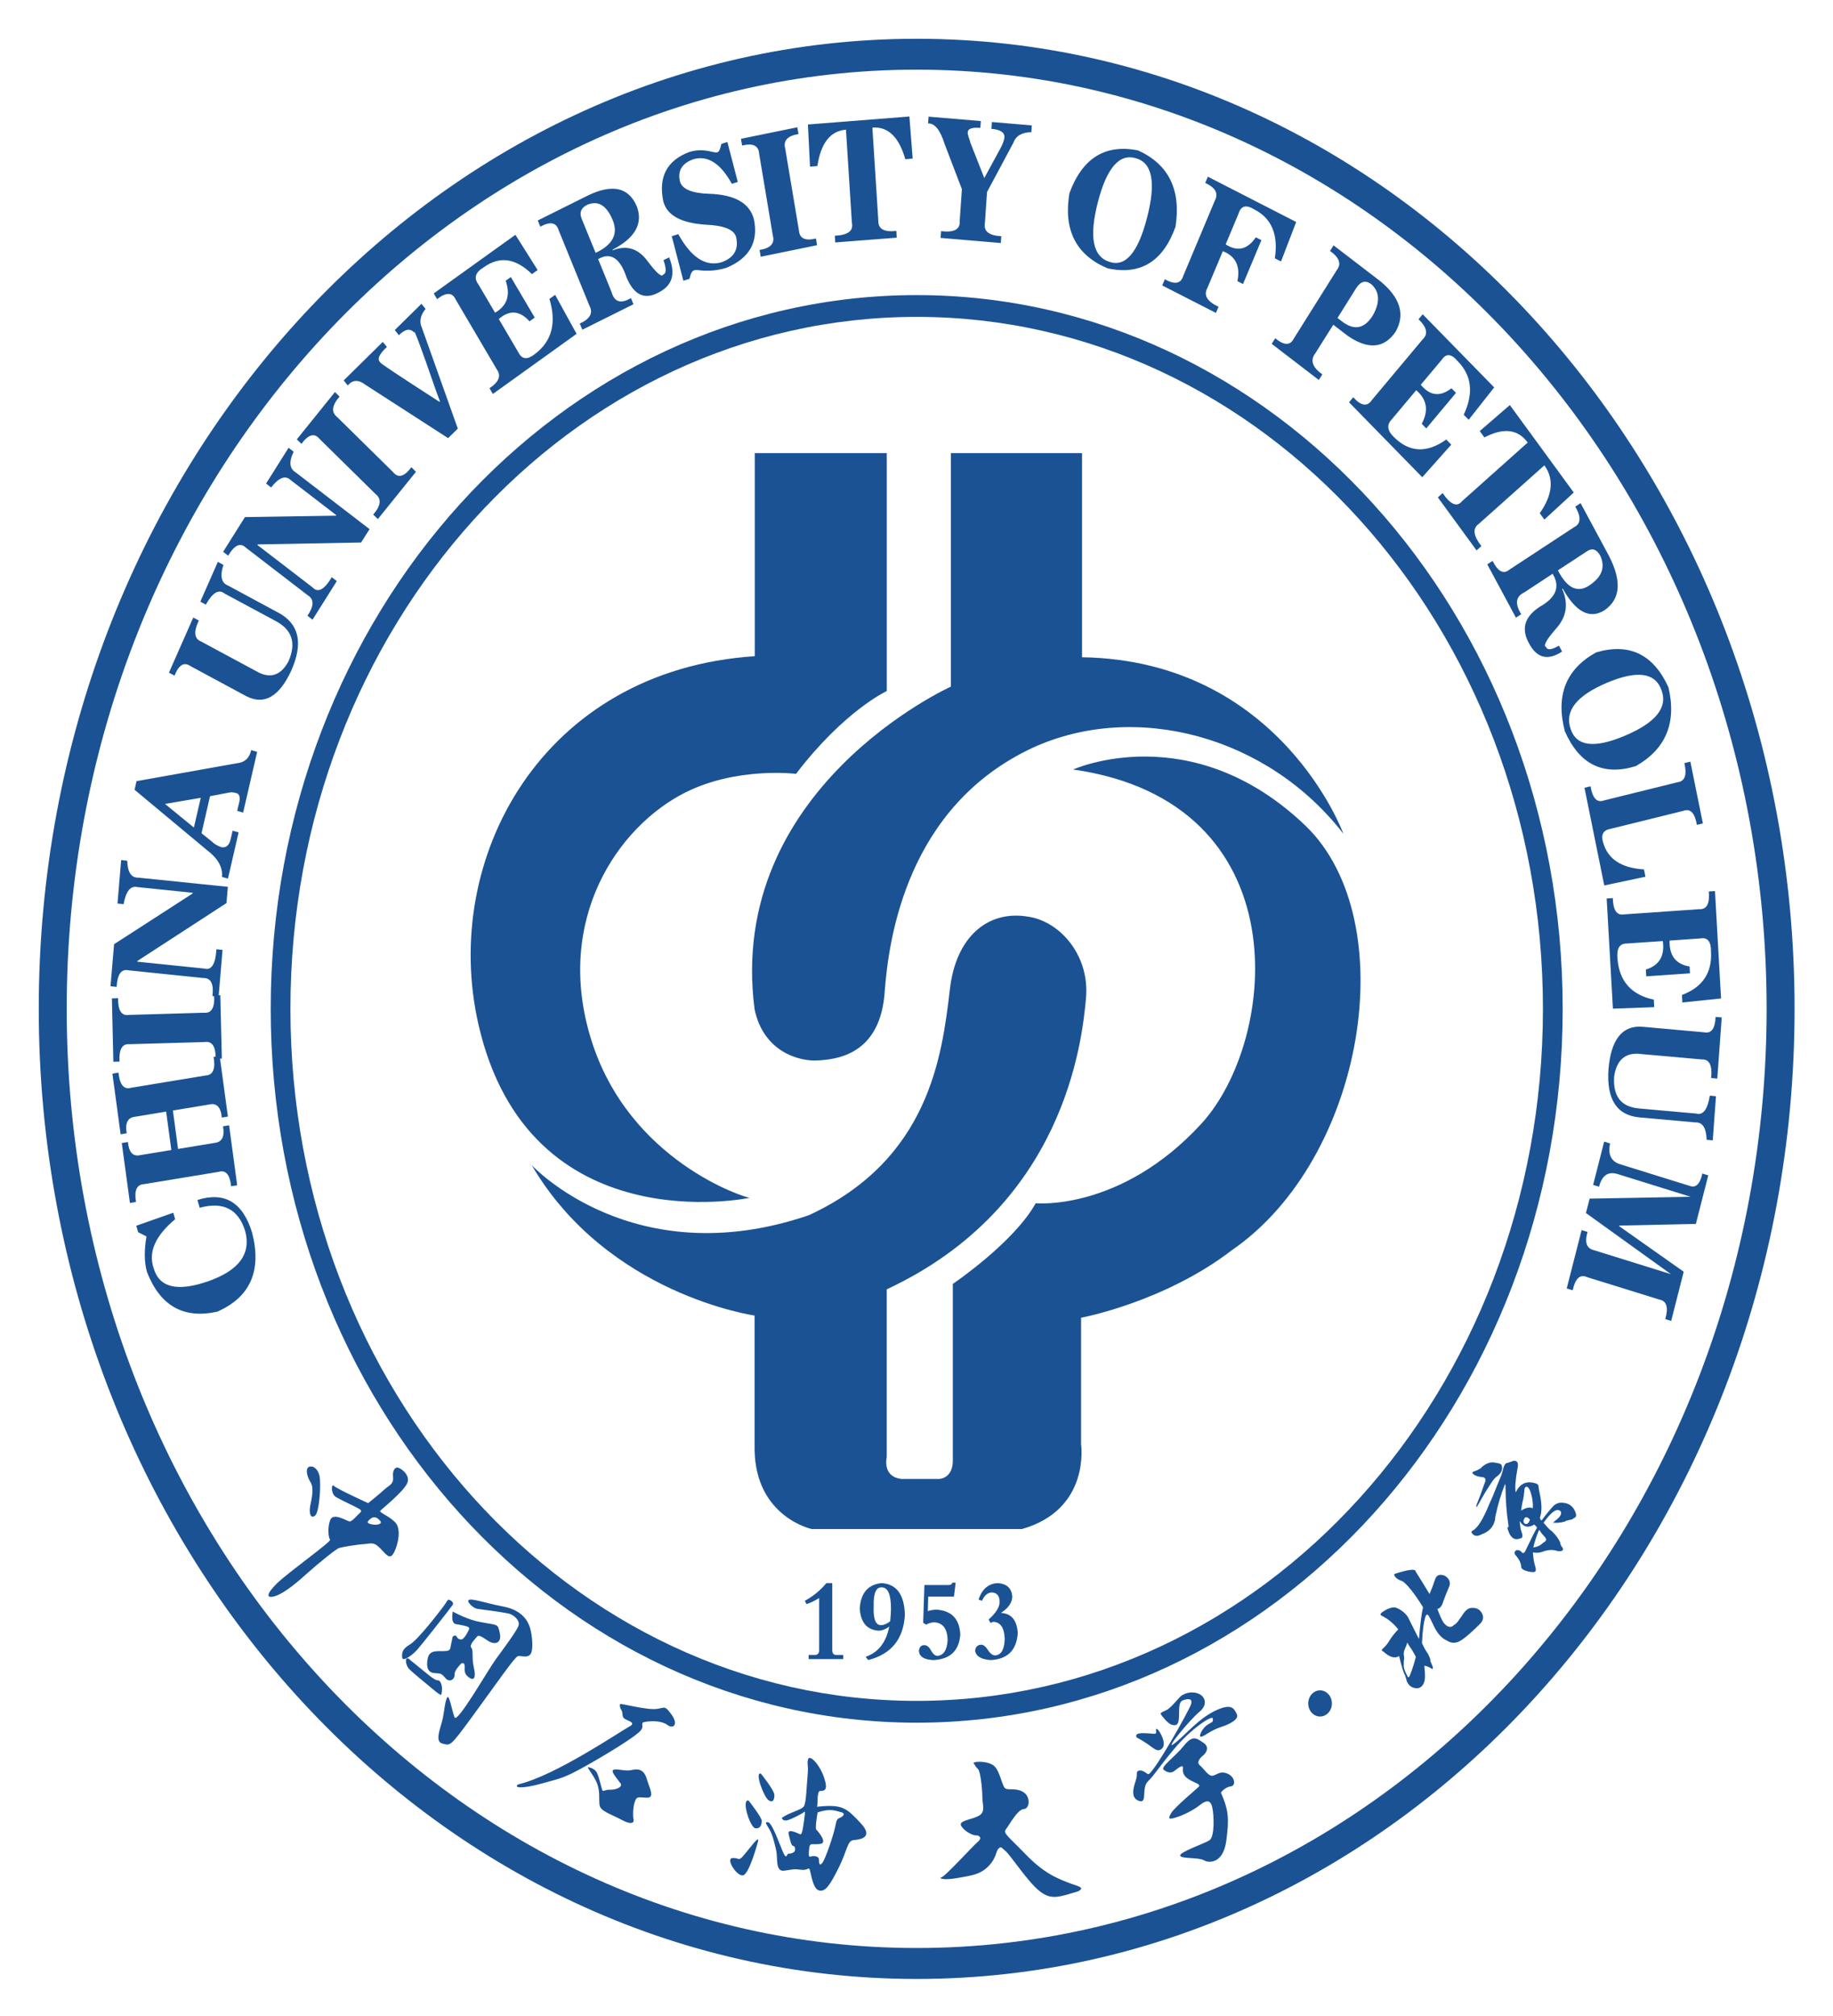 <svg xmlns="http://www.w3.org/2000/svg" role="img" viewBox="-9.98 -9.98 944.96 1038.96"><title>China University of Petroleum-Beijing (member) logo</title><path fill="#1B5293" fill-rule="evenodd" d="M152.765 167.74C73.449 255.341 24.414 376.326 24.414 510c0 133.697 49.035 254.682 128.351 342.305 79.316 87.601 188.81 141.749 309.831 141.749 121.001 0 230.516-54.148 309.832-141.749C851.744 764.682 900.759 643.697 900.759 510c0-133.674-49.015-254.659-128.331-342.26C693.112 80.117 583.597 25.923 462.596 25.923c-121.021 0-230.515 54.193-309.831 141.817zM10 510C10 233.876 212.63 10.023 462.596 10c249.946.023 452.576 223.876 452.576 500 0 276.169-202.63 500-452.576 500C212.63 1010 10 786.169 10 510z" clip-rule="evenodd"/><path fill="#1B5293" fill-rule="evenodd" d="M234.309 257.796c-58.433 64.575-94.569 153.691-94.569 252.194 0 98.525 36.136 187.664 94.569 252.239 58.432 64.53 139.12 104.451 228.284 104.451 89.164 0 169.851-39.921 228.284-104.451 58.453-64.575 94.569-153.714 94.569-252.239 0-98.503-36.116-187.619-94.569-252.194-58.433-64.553-139.12-104.451-228.284-104.451-89.164 0-169.852 39.898-228.284 104.451zM129.584 509.99c0-203.18 149.092-367.864 333.009-367.864S795.621 306.81 795.621 509.99c0 203.225-149.111 367.932-333.028 367.932-183.917 0-333.009-164.707-333.009-367.932zM60.265 621.781l19.082-6.695.962 3.348c-10.216 8.527-13.922 16.918-11.076 25.242 2.887 10.042 12.325 12.259 28.254 6.672 15.744-5.541 22.071-14.136 18.938-25.807-3.481-11.309-11.302-15.335-23.463-12.033l-1.167-4.004c14.066-4.433 23.463 1.222 28.233 16.987 4.976 19.61-1.023 33.136-18.017 40.577-17.341 3.868-29.4-2.963-36.218-20.424-1.413-4.931-1.495-11.038-.266-18.344l-4.3-2.194-.962-3.325zm18.087-39.03l-2.682-19.791-16.011 2.646c-3.829.407-5.241 3.257-4.32 8.505l-3.132.565-4.238-31.258 3.132-.543c.635 6.288 2.825 8.889 6.511 7.803l38.368-6.333c3.829-.136 5.221-3.348 4.156-9.568l3.133-.52 4.238 31.259-3.133.52c-.511-5.383-2.641-7.6-6.388-6.763l-18.836 3.121 2.662 19.814 18.857-3.121c3.808-.407 5.241-3.257 4.32-8.55l3.132-.52 4.177 30.919-3.133.498c-.614-6.039-2.764-8.528-6.469-7.419l-38.348 6.31c-3.849.159-5.221 3.257-4.218 9.229l-3.132.497-4.197-30.896 3.153-.521c.512 5.361 2.641 7.623 6.367 6.763l16.031-2.646z" clip-rule="evenodd"/><path fill="#1B5293" fill-rule="evenodd" d="M103.603 502.969l.778 32.661-3.174.091c.062-6.311-1.802-9.183-5.61-8.618l-38.757 1.108c-3.829-.339-5.548 2.624-5.2 8.957l-3.174.091-.757-32.638 3.174-.113c-.082 6.333 1.802 9.228 5.589 8.617l38.757-1.131c3.829.385 5.548-2.601 5.2-8.889l3.174-.136z" clip-rule="evenodd"/><path fill="#1B5293" fill-rule="evenodd" d="M50.163 498.687l-3.174-.34 1.843-21.668 40.497-26.147.041-.362-28.5-2.94c-3.542-.837-5.917 2.104-7.125 8.799l-3.153-.294 1.884-22.415 3.153.339c.143 5.903 2.047 8.799 5.651 8.708l46.209 4.727-.716 8.392-45.923 29.833-.021.362 34.498 3.551c3.726 1.086 5.815-2.262 6.265-9.952l3.153.317-2.027 24.134-3.173-.34c.757-6.242-.798-9.341-4.627-9.273l-38.614-3.981c-3.747-.837-5.815 2.013-6.142 8.55zm43.353-97.454l-18.427 3.144 14.885 12.169 3.542-15.313zm19.512 17.801l-5.487 23.817-3.092-.86c.492-4.93-2.067-9.522-7.657-13.751l-37.406-31.169 1.024-4.433 51.983-9.273c3.788-.407 6.183-2.601 7.125-6.718l3.071.882-7.227 31.304-3.071-.882.798-3.393c1.024-3.551.492-5.519-1.617-5.858-.409-.136-1.249-.249-2.539-.384.881.022.655.067-.696.18l-9.95 1.9-4.381 19.068 5.528 4.455c.881.973 2.396 1.878 4.627 2.737 2.498.498 4.116-.882 4.853-4.071l1.023-4.411 3.092.86zm-35.907-82.321l12.53-28.408 2.866 1.538c-2.784 5.813-2.375 9.432 1.228 10.834l29.994 16.15c6.286 2.895 11.302.904 15.008-5.972 4.074-9.251 1.945-16.149-6.429-20.65l-26.575-14.295c-2.949-2.375-6.163-.452-9.603 5.745l-2.846-1.538 9.028-20.492 2.867 1.515c-1.843 5.791-1.065 9.342 2.375 10.676l25.981 14.001c10.667 5.722 12.899 15.629 6.675 29.743-6.224 13.571-13.964 18.004-23.197 13.299l-28.848-15.538c-3.235-2.285-5.958-.634-8.19 4.931l-2.866-1.539zm30.532-60.279l-2.6-2.014 11.24-17.868 46.906-.746.184-.272-23.484-18.049c-2.723-2.647-6.08-1.38-10.114 3.777l-2.6-2.013 11.609-18.434 2.6 2.013c-2.498 5.18-2.15 8.753 1.044 10.653l38.102 29.268-4.361 6.876-53.273.996-.184.294 28.438 21.849c2.764 2.986 6.06 1.221 9.889-5.248l2.6 2.013-12.509 19.882-2.621-2.013c3.439-5.044 3.48-8.572.102-10.608l-31.816-24.473c-2.887-2.782-5.938-1.38-9.152 4.117zm96.81-43.247l-19.655 24.382-2.375-2.329c3.952-4.592 4.361-8.075 1.249-10.54l-28.95-28.477c-2.58-3.166-5.671-2.33-9.316 2.579l-2.374-2.33 19.654-24.383 2.375 2.33c-3.971 4.569-4.381 8.097-1.248 10.54l28.95 28.499c2.559 3.122 5.671 2.285 9.315-2.623l2.375 2.352zm-35.14-44.467l-2.109-2.624 20.147-19.859 2.129 2.601c-4.095 3.755-5.221 6.401-3.337 8.03-1.044-.249 9.111 6.536 30.465 20.288l.225-.226c-.532-1.357-1.249-3.302-2.17-5.858-7.821-22.686-11.527-32.548-11.077-29.54-1.965-2.442-4.627-2.035-7.943 1.244l-2.109-2.646 13.738-13.526 2.129 2.624c-2.723 3.302-3.358 6.605-1.863 9.816l18.488 51.887-4.996 4.908-42.688-27.549c-3.603-2.714-6.613-2.579-9.029.43zm86.412-77.683l11.445 18.162-2.927 2.104c-8.395-8.211-16.646-9.409-24.815-3.529-4.32 2.556-5.282 5.429-2.846 8.731l8.661 14.702c6.224-3.619 8.026-9.093 5.466-16.489l2.662-1.9 12.305 20.9-2.682 1.922c-5.037-5.587-10.319-5.994-15.847-1.199l10.216 17.394c1.782 3.46 4.586 3.687 8.374.678 8.763-6.559 11.281-16.059 7.514-28.431l2.948-2.081 11.056 20.085-43.159 30.987-1.72-2.963c4.894-3.211 6.122-6.491 3.706-9.771l-21.129-35.895c-1.72-3.8-4.914-3.868-9.602-.249l-1.74-2.94 42.114-30.218zm34.154-8.282l7.186 17.597c9.152-4.297 11.977-10.201 8.456-17.687-3.071-6.944-7.289-9.319-12.674-7.147-3.296 1.629-4.279 4.026-2.968 7.237zm42.176 21.352l2.907-1.425c3.481 8.527 1.638 14.566-5.507 18.14-7.268 3.868-12.735 1.199-16.502-7.984-3.337-9.885-8.19-12.961-14.578-9.274l6.9 16.964c1.433 5.179 4.771 6.243 9.991 3.121l1.311 3.189-26.35 13.119-1.331-3.167c5.303-2.397 6.982-5.428 5.037-9.07l-15.929-39.039c-1.188-4.048-4.341-4.614-9.459-1.832l-1.31-3.189 26.063-12.983c12.448-5.949 20.781-4.094 24.978 5.655 3.358 8.843-.778 16.308-12.489 22.392l.143.294c7.207-2.805 13.206-.905 17.997 5.7 4.606 6.129 7.289 8.414 8.005 6.785 1.618-.543 1.659-3.031.123-7.396zm10.252 10.611l-5.979-22.935 3.358-1.085c6.654 12.055 14.086 16.873 22.275 14.498 6.47-2.307 8.968-6.65 7.535-13.005-1.003-3.8-6.183-5.949-15.56-6.356-12.776-.814-20.085-4.818-21.969-12.011-2.62-12.553 1.802-21.012 13.226-25.4 3.849-1.244 7.821-1.267 11.875-.136 1.392.294 2.293.362 2.703.249.819-.271 1.412-1.289 1.822-3.144.082-.498.205-.905.328-1.199l3.071-.995 5.364 20.583-3.051.995c-5.835-10.585-12.448-14.792-19.839-12.689-5.856 2.103-8.169 5.881-6.961 11.309 1.044 4.094 6.122 6.243 15.253 6.514 13.103.452 20.76 4.818 22.931 13.164 2.375 11.649-2.293 19.95-14.005 24.903-4.279 1.38-8.783 1.832-13.533 1.402-1.597-.248-2.702-.248-3.317-.045-1.023.294-1.76 1.651-2.252 3.981l-.225.452-3.05.95zm68.925-18.314l-29.053 5.949-.594-3.484c5.672-.904 7.944-3.392 6.839-7.464l-7.043-42.092c-.287-4.252-3.215-5.655-8.804-4.275l-.574-3.483 29.053-5.926.594 3.483c-5.672.905-7.944 3.393-6.839 7.464l7.043 42.07c.287 4.252 3.215 5.677 8.804 4.297l.574 3.461zm-4.719-62.219l52.311-4.117 1.699 21.691-3.808.317c-3.276-11.49-8.926-16.918-16.973-16.285l3.071 47.974c-.143 4.252 2.949 5.994 9.275 5.27l.205 3.483-31.694 2.465-.225-3.46c6.777-.317 9.725-2.533 8.804-6.673l-3.051-47.996c-8.046.633-12.939 6.899-14.741 18.751l-3.788.294-1.085-21.713zm61.962-.528l.245-3.506 26.944 2.262-.266 3.529c-4.218-.362-6.408.385-6.511 2.262-.061.678.266 2.013.983 3.958.184.475.266.837.266 1.063l7.309 18.57 8.763-16.149c.983-2.058 1.515-3.619 1.618-4.818.163-2.533-2.068-4.003-6.716-4.41l.225-3.506 20.597 1.742-.225 3.506c-4.893.045-8.005 1.877-9.316 5.541l-13.533 25.287-1.106 16.059c-.716 4.185 2.109 6.424 8.456 6.718l-.245 3.506-31.059-2.624.266-3.483c6.736.792 9.95-.927 9.582-5.202l1.146-16.444-8.906-23.274c-2.273-7.238-5.098-10.766-8.517-10.585zm87.511 40.593c-4.606 17.778-2.62 28.024 5.938 30.716 8.271 2.85 14.762-4.705 19.409-22.709 4.668-17.982 2.805-28.228-5.63-30.625-8.558-2.692-15.13 4.84-19.717 22.618zm-14.659-4.637c6.654-18.117 18.468-25.446 35.44-22.053 15.765 7.215 22.194 20.311 19.246 39.334-6.408 17.936-18.079 25.083-34.97 21.442-16.297-6.831-22.889-19.746-19.716-38.723zm75.533 61.691l-27.681-14.16 1.331-3.189c5.098 2.895 8.271 2.307 9.5-1.719l16.297-38.858c1.965-3.619.327-6.627-4.955-9.093l1.352-3.189 45.533 23.342-7.821 20.334-3.194-1.606c1.864-12.213-1.637-20.582-10.462-25.128-4.258-2.669-6.981-2.013-8.21 2.013l-6.674 15.924c6.081 3.89 11.26 2.691 15.539-3.642l2.887 1.47-9.479 22.619-2.887-1.493c1.597-7.69-.901-12.847-7.514-15.448l-8.026 19.089c-1.986 3.665-.061 6.831 5.795 9.568l-1.331 3.167zm72.249-12.679l-9.582 15.29 2.335 1.787c6.285 4.84 11.588 3.777 15.928-3.167 3.747-6.808 3.481-12.123-.798-15.991-2.949-2.262-5.59-1.561-7.883 2.081zm-19.204 47.25l-24.303-18.638 1.822-2.872c4.586 3.799 7.78 3.845 9.623.09l22.091-35.194c2.519-3.212 1.372-6.469-3.46-9.907l1.823-2.872 24.015 18.411c10.381 8.527 13.022 17.235 7.944 26.147-5.917 8.595-14.086 9.296-24.548 2.148l-7.555-5.79-9.254 14.702c-2.764 3.596-1.576 7.215 3.603 10.857l-1.801 2.918zm90.398 3.818l-13.145 16.692-2.559-2.601c5.159-10.993 4.177-20.153-2.969-27.459-3.296-4.026-6.08-4.275-8.353-.882l-10.81 12.892c4.709 5.745 9.991 6.356 15.806 1.81l2.334 2.375-15.315 18.321-2.334-2.398c3.644-6.785 2.703-12.553-2.846-17.303l-12.755 15.2c-2.6 2.759-2.109 5.812 1.454 9.16 7.923 7.758 16.85 8.143 26.779 1.063l2.58 2.646-14.946 16.783-37.754-38.632 2.15-2.578c4.054 4.455 7.227 4.976 9.5 1.583l26.33-31.44c2.907-2.759 2.19-6.197-2.15-10.359l2.15-2.556 36.853 37.683zm8.073 9.1l32.943 45.078-15.131 13.933-2.395-3.257c6.654-9.522 7.432-17.755 2.375-24.676l-33.864 30.218c-3.235 2.284-2.764 6.084 1.392 11.399l-2.477 2.217-19.962-27.323 2.477-2.217c4.074 5.994 7.412 7.374 9.991 4.185l33.864-30.241c-5.057-6.898-12.509-7.78-22.337-2.623l-2.395-3.28 15.519-13.413zm39.804 75.344l-15.028 9.862c4.893 9.545 10.523 11.987 16.87 7.283 5.897-4.139 7.555-9.07 5.016-14.725-1.842-3.438-4.135-4.229-6.858-2.42zm-14.496 48.675l1.638 3.03c-7.289 4.773-12.939 3.438-16.952-4.026-4.279-7.531-2.519-13.842 5.323-18.976 8.538-4.773 10.769-10.45 6.736-17.077l-14.496 9.522c-4.524 2.126-5.077 5.881-1.679 11.309l-2.743 1.765-14.762-27.459 2.744-1.787c2.723 5.542 5.63 7.034 8.681 4.501l33.352-21.894c3.501-1.719 3.685-5.248.593-10.563l2.724-1.81 14.618 27.165c6.715 13.028 5.958 22.347-2.314 28.069-7.575 4.705-14.761.95-21.518-11.196l-.286.159c3.357 7.599 2.313 14.407-3.072 20.401-5.036 5.768-6.797 8.935-5.22 9.568.675 1.719 2.886 1.47 6.633-.701zm24.659 19.156c-15.621 6.65-21.825 14.567-18.631 23.727 2.907 9.047 12.284 10.201 28.09 3.483 15.826-6.717 22.091-14.521 18.775-23.387-3.194-9.16-12.612-10.427-28.234-3.823zm-5.466-15.697c17.095-5.021 29.523.996 37.262 18.005 4.3 18.23-1.31 31.801-16.85 40.622-16.829 5.157-29.011-.837-36.546-17.936-4.852-18.502.532-32.073 16.134-40.691zm4.173 120.13l-10.196-50.349 3.112-.769c1.044 6.243 3.378 8.663 7.002 7.283l37.836-9.364c3.808-.452 4.975-3.754 3.542-9.861l3.092-.747 6.449 31.824-3.092.769c-1.044-6.174-3.378-8.617-7.002-7.237l-37.528 9.273c-3.767.656-5.037 3.031-3.788 7.034 2.375 8.527 9.377 13.164 21.047 13.865l.758 3.778-21.232 4.501zm60.206 58.247l-19.942 2.081-.225-3.868c10.606-4.003 15.581-11.399 14.987-22.166.102-5.36-1.72-7.69-5.487-6.989l-15.867 1.109c-.205 7.758 3.235 12.214 10.319 13.344l.184 3.529-22.522 1.561-.204-3.506c6.9-2.126 9.807-7.035 8.742-14.68l-18.713 1.267c-3.624.023-5.159 2.601-4.668 7.758.88 11.626 7.125 18.705 18.734 21.171l.204 3.868-21.293.769-3.214-56.772 3.173-.204c.144 6.311 2.109 9.115 5.897 8.392l38.696-2.692c3.828.226 5.446-2.827 4.872-9.115l3.194-.226 3.133 55.369zm.353 9.786l-2.293 31.507-3.173-.294c.696-6.514-.901-9.703-4.709-9.567l-33.27-2.963c-6.798-.159-10.79 3.732-11.998 11.603-.758 10.269 3.501 15.81 12.796 16.624l29.462 2.624c3.542 1.018 5.897-2.058 7.043-9.228l3.174.294-1.659 22.754-3.153-.294c-.205-6.13-2.109-9.115-5.732-8.957l-28.828-2.579c-11.834-1.063-17.157-9.409-16.031-25.015 1.331-15.155 7.064-22.37 17.219-21.737l31.98 2.873c3.767.814 5.774-1.832 5.999-7.916l3.173.271zm-66.297 86.302l5.692-22.324 3.051.972c-1.229 5.677.491 9.251 5.2 10.721l35.788 11.129c3.194 1.221 5.385-.883 6.572-6.356l3.051.95-6.388 25.016-39.473.859-.103.294 33.311 23.5-6.469 25.356-3.051-.95c1.74-6.017.737-9.364-3.051-10.066l-37.324-11.58c-3.542-1.606-5.999.633-7.35 6.808l-3.071-.95 7.678-30.082 3.05.95c-1.576 5.383-.511 8.459 3.235 9.386l39.74 12.372-43.794-31.507 1.904-7.419 52.066-.95-37.631-11.716c-4.894-1.493-8.067.656-9.582 6.514l-3.051-.927zM419.07 805.997v34.38c0 1.742.635 2.624 1.966 2.624h3.685v2.149h-17.833v-2.149h3.481c1.29-.158 1.945-.95 1.945-2.42v-26.893c-2.314 1.424-4.484 2.465-6.531 3.121l-.86-1.696c4.34-2.375 8.046-5.429 11.097-9.116h3.05zm21.351 11.773c-.287 6.718 1.023 10.02 3.91 9.862 1.31 0 2.846-.656 4.586-1.945.266-2.556.43-4.705.43-6.492 0-7.373-1.597-11.037-4.791-11.037-2.907-.159-4.279 3.053-4.135 9.612zm-2.826 27.866l-1.31-1.674c6.531-2.216 10.585-7.441 12.182-15.629-1.884 1.448-3.767 2.171-5.651 2.171-5.958-.497-9.152-4.32-9.582-11.535.574-8.029 4.361-12.327 11.322-12.983 7.678.475 11.67 5.926 11.957 16.353-.716 12.508-7.022 20.266-18.918 23.297zm28.341-19.226l.635-19.451h12.407c1.167 0 1.822-.408 1.965-1.199h1.741l-.881 7.192h-13.267l-.205 7.464c1.454-.474 2.969-.746 4.546-.746 7.698.52 11.772 4.727 12.202 12.757-.594 8.346-5.139 12.734-13.717 13.231-4.791-.158-7.31-1.696-7.617-4.591.144-2.058 1.085-3.121 2.826-3.121 1.31 0 2.477.972 3.501 2.917 1.003 1.742 2.088 2.601 3.255 2.601 3.194-.294 4.934-3.03 5.221-8.142-.143-5.768-2.396-8.821-6.757-9.138-1.433 0-2.886.407-4.34 1.199l-1.515-.973zm34.642 0l-.88-1.674c3.91-3.506 5.814-6.65 5.651-9.386-.123-2.873-1.434-4.411-3.911-4.547-2.17 0-3.91 1.425-5.2 4.32l-1.761-.701c1.884-5.473 5.221-8.278 10.012-8.414 4.504.294 6.961 2.556 7.391 6.74 0 3.19-1.945 6.062-5.876 8.618h.225c5.221.317 8.046 3.755 8.476 10.337-.573 8.821-5.2 13.457-13.922 13.955-4.914-.339-7.596-1.922-8.046-4.795.143-1.945 1.167-2.986 3.05-3.144 1.167 0 2.314.882 3.481 2.646 1.167 1.9 2.477 2.896 3.91 2.896 3.051-.34 4.648-3.144 4.791-8.414-.143-5.632-2.027-8.595-5.651-8.912-.307 0-.573.068-.88.249-.287.158-.573.226-.86.226zM379.119 223.554h68.055V346.19s-21.866 10.088-46.783 42.681c0 0-30.26-3.777-56.938 9.545-35.133 17.597-67.625 65.729-48.809 126.957 19.429 63.263 79.807 82.014 81.854 82.014 0 0-113.876 24.156-139.816-89.32-19.532-85.429 32.615-182.552 142.437-189.835V223.554z" clip-rule="evenodd"/><path fill="#1B5293" fill-rule="evenodd" d="M480.208 223.576v120.352s-115.923 52.248-101.182 166.29c4.586 21.894 22.89 26.961 32.554 26.373 9.664-.566 32.533-2.805 34.56-35.918 2.047-26.418 11.179-94.952 76.286-125.26 52.884-24.157 121.001-6.22 160.147 44.354 0 0-32.554-89.297-134.739-90.993V223.576h-67.626z" clip-rule="evenodd"/><path fill="#1B5293" fill-rule="evenodd" d="M264.125 590.55s52.372 56.704 142.887 25.808c62.015-28.635 68.629-81.992 72.682-116.258 3.071-27.549 19.84-41.03 40.191-37.637 16.256 2.262 32.021 19.655 29.994 42.115-2.047 22.46-11.199 107.301-102.718 149.982v86.492s-2.538 10.133 7.637 11.242h19.307s7.637 0 7.125-10.654v-89.862s31.53-21.352 42.709-41.573c0 0 43.937 4.208 85.417-41.006 39.658-43.269 51.369-165.725-66.09-182.575 0 0 61.012-27.504 119.998 29.2 50.324 48.901 30.485 171.333-38.143 218.538-35.093 26.961-77.781 34.832-77.781 34.832v65.118s5.078 33.724-30.506 43.812H408.527s-28.991-6.153-29.503-40.985v-69.076s-75.753-10.676-114.899-77.513zm-78.556 185.013c-1.802.792-5.426 0-5.917-.701-.492-.724 1.658-2.216 1.658-2.216 1.065-.905 2.559-.679 3.419.045.881.746 2.641 2.058.84 2.872zm14.475-21.283c1.822-4.637-5.119-8.935-5.938-7.645 0 0-1.883.678-1.453 4.614.409 3.958-2.211 4.32-4.443 6.469-2.232 2.103-8.394 7.056-8.394 7.056s-16.318-7.464-17.69-8.911c-1.351-1.47-1.576 4.003.901 5.609 2.498 1.583 9.479 4.75 10.913 5.564 1.433.815 3.071 1.47 1.822 2.556-1.27 1.086-4.259 4.795-5.569 4.592-1.31-.136-8.313-4.773-9.91-.792-1.576 3.981-.921 9.251-.081 10.201.86.927-22.194 17.303-27.661 22.776-5.466 5.474-5.343 7.781-.491 6.243 4.832-1.583 11.67-7.441 16.768-12.055 5.057-4.569 14.578-12.237 15.949-12.667 1.393-.452 9.254-1.809 13.001-2.013 3.726-.271 4.996-1.357 8.497 2.42 3.48 3.71 4.975 5.768 7.043 1.561 2.088-4.252 3.603-11.92.45-15.199-3.153-3.28-8.292-5.022-7.718-5.904.573-.859 12.161-9.907 14.004-14.475zm-50.1 11.919c-.716 3.823.205 6.786 2.498 4.999 2.293-1.809 3.173-16.624 2.273-20.56-.901-3.89-3.481-4.659-3.481-4.659-4.463-1.041-3.194 4.817-1.167 7.939 2.027 3.121.573 8.527-.123 12.281zm173.43 140.52c-1.433-4.908-4.566-5.135-7.842-4.366-3.255.747-6.51-.723-8.967-.226-2.478.407 2.191 5.293 3.398 7.125 1.188 1.809-2.375 3.302-5.302 3.212-2.908-.068-3.747 1.244-4.197.113-.43-1.131-1.454-6.107-2.621-8.663-1.126-2.511-4.156-2.94-4.156-2.94-2.273-1.244 2.354 3.754 4.074 8.074 1.699 4.298.921 7.894 1.331 11.242.409 3.279 5.589 4.591 11.424 7.713 5.835 3.143 6.45.859 6.122-.204-.328-1.086-.43-6.039.614-9.002 1.044-3.008 1.495-2.443 6.081-2.217 4.566.249 1.495-4.93.041-9.861zm-.328-29.291c3.706-.498 8.21-.452 11.138 1.719 2.928 2.149 5.856-.249 1.843-5.677-4.034-5.406-3.317-2.511-9.193-2.556-5.835-.045-16.952-3.076-17.157-2.579 0 0-.532 1.154.655 3.031 1.208 1.832-.266 3.665 2.273 4.863 2.538 1.222 5.282 1.968 1.474 3.913-3.788 1.945-37.816 25.174-56.877 29.562-2.62 1.697 1.413 2.534 11.936-.384 10.524-2.895 11.691-2.873 22.501-8.889 10.811-6.017 26.739-15.742 28.807-18.66 2.068-2.85-1.105-3.8 2.6-4.343zm169.268 21.895s.716 1.425 1.924 2.556c1.188 1.153 2.129 9.431 2.211 14.249.062 4.795 1.904 8.097-2.436 10.088-4.32 2.013-10.155 2.216-8.353 5.112 1.822 2.849 6.183 4.817 7.534 4.681 1.351-.09 3.562 1.086.86 3.371-2.703 2.307-16.584 17.597-18.529 18.162-1.966.588.737 1.719 7.862.475 7.125-1.289 11.813-1.674 16.113-6.039 4.32-4.32 3.931-7.984 5.221-9.07 1.29-1.063.901-1.334 3.828 1.312 2.908 2.669 11.404 15.833 17.444 20.537 6.019 4.728 9.889 3.031 19.757.113 4.198-2.239-.286-2.555-6.183-4.953-5.876-2.397-11.895-4.931-21.108-14.453-9.234-9.522-11.425-10.563-9.828-12.644 1.597-2.035 6.02-10.268 9.132-10.381 3.091-.091 3.664-6.198.02-8.618-3.644-2.465-7.76-.995-9.459-1.99-1.679-.928-2.539-8.143-5.487-11.332s-13.001-2.895-10.523-1.176zm122.457 5.959c-2.027-.068-4.259-3.8-6.204-5.383-1.965-1.606.328-4.003 1.679-5.067 1.31-1.063 3.767-4.139.143-6.581-3.624-2.421-5.548-4.072-10.093 1.605-4.525 5.655-12.039 10.812-10.421 12.26 0 0 2.927 2.782 5.589.656 2.661-2.127 4.627-3.348 4.402-1.471-.205 1.855.041 3.981 3.03 5.813 3.01 1.877 6.429 2.466 5.077 3.845-1.33 1.403-12.222 10.314-14.188 13.594-1.965 3.28-.901 3.257 2.682 2.149 3.603-1.109 8.661-3.619 11.854-6.13 3.174-2.533 5.651-3.393 6.634.905.962 4.229 1.331 15.335-1.474 17.099-2.825 1.742-15.724 6.175-15.048 7.894.675 1.742 9.52.746 12.284 2.398 2.784 1.651 9.93 1.402 11.465-9.952 1.536-11.377 1.29-15.833-2.764-24.994.717-.95 2.764-2.94 5.201-3.189 2.457-.271 2.313-4.795-1.822-6.559-4.157-1.742-5.979 1.199-8.026 1.108zm12.816-31.869c-1.392-2.601-2.375-5.858-11.281-1.561-8.926 4.343-15.662 12.983-21.088 16.964-5.405 4.026 8.415-12.644 13.103-16.466 4.689-3.8 2.969-8.324-1.003-9.59-3.951-1.244-6.92.452-8.128 1.153-1.208.701-5.323 6.333-7.841 7.51-2.498 1.153-3.153 1.47-2.928 2.103 0 0 3.358 4.931 5.876 5.519 2.498.633 3.337-.339 3.521-4.026.226-3.619-.43-7.758 2.068-8.64 2.478-.86 5.037-1.154 4.197 1.9-.839 3.053-20.269 37.569-22.275 36.166-2.027-1.447-3.583-2.329-4.955-1.696-1.351.633-.307 1.606-1.126 4.343-.819 2.782-3.562 9.228 1.29 11.083 4.873 1.877 1.146-6.424 4.832-10.066 3.705-3.641 4.729-6.197 13.451-16.624 8.722-10.45 19.839-17.733 19.942-15.72.102 2.013.266 1.38-2.662 3.189-2.928 1.81-5.139 6.831-3.112 6.175 2.027-.633 5.119-3.415 9.991-4.976 4.914-1.56 9.541-4.139 8.128-6.74zm-45.8 15.629c2.928 2.036 5.221 4.524 7.453 2.013 2.252-2.556-1.311-9.002-2.703-9.839-1.372-.837.328 2.194-1.064 2.42-1.393.204-11.507-1.719-9.459 1.9 0 0 2.866 1.493 5.773 3.506zm-158.648 37.846c-1.638.701-1.761.814-2.621 4.93-.839 4.072-4.954 16.466-6.633 18.457-1.7 1.99-1.577-.543-1.741-2.149-.143-1.56-3.091-1.651-4.299-1.176-1.228.498-.901-1.832-.614-4.614.266-2.782 1.986-1.357 5.773-1.945 3.809-.634-1.351-6.582-2.149-7.329-.799-.701.675-8.911.675-8.911 6.695-2.217 9.173-.792 11.896-.159 2.723.611 1.351 2.217-.287 2.896zm10.483 2.691c-7.207-7.6-9.193-9.794-22.44-8.323.635-.996-.266-8.052 1.679-8.166 1.925-.09 4.32.068 2.007-6.853-2.335-6.921-7.473-12.033-8.231-9.5-.737 2.556.266 2.715-.266 8.143-.532 5.428-.655 14.295-1.966 16.195-1.29 1.854-7.616 3.189-11.342 5.903 0 0 .389 1.877 2.907 1.221 2.518-.701 6.695-3.053 7.678-3.596.983-.543 1.72-2.217 1.146 1.764-.552 3.981-1.085 9.432-2.19 9.093-1.126-.362-6.798-3.483-5.999-.091.778 3.371 1.331 5.904 2.313 6.085 1.004.158 1.085 1.312.942 2.262-.123.972-1.781 1.786-3.173 1.696-1.393-.113-.901 4.524-3.645-2.33-2.723-6.83-5.323-13.525-7.063-13.842-1.761-.272-1.229.52.532 3.37 1.761 2.85 2.703 6.966 3.645 11.106.941 4.094-.594 11.196 4.238 10.472 4.831-.679 4.995-.95 8.496-.475 3.522.475 3.931-1.402 4.525-.181.594 1.221 1.495 9.997 4.832 10.857 3.317.859 5.61-2.692 10.093-11.604 4.505-8.979 4.464-14.091 7.699-14.339 3.235-.295 10.789-1.199 3.583-8.867zm-59.764 16.217c-3.398 4.049-2.395 1.674-6.142 1.878-3.747.181 1.863 9.205 5.221 8.957 3.358-.249 7.944-17.801 7.944-17.801.409-2.759-3.624 2.895-7.023 6.966zm5.651-13.435c2.785.226 3.112-2.126 3.235-3.8.102-1.696-6.797-10.517-6.797-10.517-3.972-.86.778 14.114 3.562 14.317zm6.695-14.498c2.334 1.538 2.969-.181 3.051-2.579.102-2.374-6.962-11.105-6.962-11.105-3.439-1.041 1.577 12.146 3.911 13.684zM215.969 856.12c-1.187 0-2.6-.769-6.388-3.913-3.787-3.144-7.943-6.447-7.943-6.447-3.072-3.392-2.99 2.375-.451 4.75 2.559 2.353 6.245 5.429 11.67 9.884 5.426 4.524 4.607 3.393 4.975 1.154.389-2.239-.675-5.451-1.863-5.428zm15.929-1.425c2.395 1.673 3.644.248 2.416-5.135-1.249-5.383-.062-8.911-1.351-10.291-1.29-1.38 2.436-4.953 3.071-5.813.675-.837 2.088-.09 5.61 2.284 3.562 2.353 7.165 1.109 6.039-3.98-1.105-5.112-.839-3.913-10.134-5.745-9.295-1.81-15.397-6.763-14.168-4.863 0 0-1.106 5.428 1.638 5.948 2.764.543 7.247 1.041 6.899 2.353-.348 1.334-2.497 5.066-3.644 5.451-1.167.429-2.395-.362-2.743-1.222-.328-.882-2.068-1.018-2.294.588-.245 1.629-.757 3.212-.982 4.818-.246 1.606-.942 1.9-3.829 1.968-2.907.068-6.859-.633-7.821 3.438-.942 4.094-.327 7.26 2.805 7.78 3.112.498 3.767-.384 6.081 2.488 2.313 2.896 5.036.656 4.873-1.56-.185-2.194 2.764-4.976 3.173-5.496.409-.543 2.088-1.222 2.027 1.311-.082 2.511-.061 4.004 2.334 5.678zm-8.62-37.343c1.208-1.81-1.863-2.827-1.863-2.827-.819-.023-.839.882-2.968 3.709-2.13 2.805-12.838 16.828-17.076 19.361-4.238 2.488-4.176 4.411-4.013 6.763.205 2.42 5.365-1.312 7.842-4.139 2.498-2.85 16.85-21.035 18.078-22.867zm40.764 24.066c1.044-3.8-.102-10.631-1.024-13.119-.921-2.533-3.644-8.391-13.574-10.246-9.95-1.855-19.573-5.632-17.853-2.171 0 0 1.945 3.076 4.893 3.415 2.928.339 12.735 1.696 15.601 2.33 2.846.633 6.081 3.619 5.262 6.22-.778 2.556-7.186 11.173-11.609 17.212-4.422 6.039-20.044 33.566-21.395 30.083-1.372-3.461-2.805-12.757-3.951-9.93-1.147 2.782-1.167 5.904-2.089 10.405-.921 4.501-4.484 12.055-.245 13.05 4.258.995 3.623 2.239 15.826-14.43 12.202-16.693 21.559-30.286 23.176-30.648 1.597-.339 5.917 1.651 6.982-2.171zm412.606 26.584c0 3.732-2.723 6.74-6.101 6.74s-6.101-3.008-6.101-6.74c0-3.709 2.723-6.74 6.101-6.74s6.101 3.031 6.101 6.74zm38.867-31.366c-.205.882-.615 1.945-1.208 3.189-.574 1.221-.758 2.443-.512 3.641.143.837.123 1.787-.103 2.941.041.678.041 1.244 0 1.741-.143 1.267.451 3.122 1.761 5.519.287.656.492.973.614.837.246.023.512-.317.819-1.063 1.085-2.624 2.089-5.768 3.051-9.432-.512-.972-1.147-2.171-1.966-3.551-.941-1.289-1.76-2.556-2.456-3.822zm-6.573-34.425c-.409-.588-.245-.928.471-1.131 6.941-2.172 10.381-2.556 10.381-1.131 1.228 1.968 2.497 4.048 3.828 6.152 1.229 1.968 2.334 3.777 3.358 5.496 1.044-2.352 2.006-4.885 2.846-7.486.696-2.285 2.354-2.941 4.975-1.968 2.457 1.583 3.214 3.506 2.273 5.745-1.188 2.737-2.212 5.292-3.051 7.645-.676 2.262-1.679 3.551-3.01 3.754 1.311 3.551 2.437 5.972 3.358 7.284 1.925 2.261 3.665 2.623 5.221.995.757-.453 1.392-.995 1.945-1.742.532-.724 1.228-1.674 2.047-2.85 1.556-2.578 3.092-3.981 4.668-4.184 2.375-.249 4.136.407 5.283 2.013 1.474 2.013 1.392 3.958-.205 5.858-1.577 1.629-3.337 3.302-5.282 5.044-1.802 1.606-3.215 2.737-4.218 3.393-2.805 2.013-5.467 2.171-8.026.407-2.477-1.063-4.627-3.393-6.408-6.989-1.147-2.511-2.088-4.366-2.805-5.632-.307-.43-.594-.656-.819-.679-.225-.022-.491.204-.778.679-1.003 3.008-1.638 7.69-1.904 14.068.389.837.839 1.742 1.351 2.715.696 1.221 1.351 2.284 1.986 3.143.082.43.225.769.43 1.018.287.701.471 1.267.553 1.674-.021.226 0 .565.082.973.205.294.553 1.04 1.003 2.284.287.656.307 1.131.061 1.357-.02.249-.307.181-.86-.294-1.453-.837-2.6-1.244-3.419-1.221.533 4.275.492 7.124-.143 8.617-.635 1.764-1.74 2.714-3.296 2.963-2.723.046-4.607-1.198-5.651-3.822-.062-.656-.287-1.403-.676-2.239l-.102-.588c-.737-1.018-1.761-4.298-3.112-9.952-2.15 1.424-4.852.655-8.108-2.33-.553-.226-.839-.407-.798-.701.02-.249.286-.611.798-1.086 1.167-1.018 2.17-2.262 3.03-3.732 1.249-2.058 2.805-4.026 4.648-5.903-2.436-3.054-5.159-5.316-8.19-6.854-.573-.181-.9-.497-.982-.905.02-.226.286-.588.798-1.04 3.563-2.488 6.265-3.121 8.19-1.968 2.354 1.176 4.094 2.714 5.221 4.524 1.76 3.574 3.644 7.351 5.63 11.219.655-7.872 1.351-13.323 2.109-16.376-2.334-3.823-4.464-6.853-6.347-9.161-1.904-2.329-3.419-3.822-4.525-4.433-.143.091-.246.091-.348-.045-1.72-.633-2.887-1.47-3.481-2.578zm74.544-23.69c-1.31 3.008-2.314 6.039-3.01 9.115 2.211-.362 3.911-1.199 5.098-2.488 1.659-.769 1.945-1.719.901-2.895-.471-.521-1.065-1.199-1.761-1.968-.471-.769-.86-1.357-1.228-1.764zm-7.576-3.303c1.188.769 2.13.091 2.846-1.967-1.064-1.177-1.945-1.493-2.641-.973-.819 1.154-.901 2.126-.205 2.94zm.963-18.886c-.696 0-1.065.905-1.065 2.714-.123.656-.184 1.222-.184 1.742-.246 1.04-.348 1.696-.348 1.945-.492 1.81-.84 3.777-1.085 5.858 2.579-1.583 4.586-1.945 5.978-1.153.266-2.353-.082-5.067-1.024-8.211-.696-2.035-1.453-3.008-2.272-2.895zm-27.087-7.916c.819-.113 2.047-.701 3.706-1.719.225-.272.409-.453.532-.611 2.354-2.036 4.75-2.759 7.227-2.081 2.109.226 3.092.837 2.989 1.742.553 1.968-.43 3.845-3.03 5.654-.942.747-2.047 2.24-3.357 4.434-1.413 2.08-3.42 5.451-6.02 10.087-.594 1.176-.819 1.176-.716 0 1.31-3.212 2.682-6.898 4.115-11.06 1.044-2.194.696-3.348-1.065-3.506-2.334-.249-3.869-.791-4.565-1.583-.471-.226-.656-.453-.533-.588 0-.249.246-.498.717-.769zm14.966-.52c.471-2.308 1.188-3.619 2.13-3.868.45.022.941-.113 1.412-.407.594-.113 1.106-.317 1.577-.566 1.187-.249 1.945-.045 2.293.588.471.521.512 1.629.164 3.303-1.086 5.835-1.372 9.929-.922 12.259 2.13-4.388 5.364-5.994 9.705-4.795 1.392.248 2.109.927 2.088 1.945.123 1.153.246 1.945.348 2.329 1.393 5.994 1.495 10.518.328 13.617.225.791.512 1.244.88 1.379 2.211-3.008 4.238-5.451 5.999-7.373.819-.905 1.945-1.448 3.358-1.742 4.463-.249 7.268 1.719 8.415 5.904.122 1.153-.246 1.786-1.065 1.922-.348.385-.696.633-1.044.769-.819.136-1.884.385-3.194.769-.225.249-.451.385-.676.385-1.904.497-3.705.701-5.466.543-.348.158-.492.135-.348 0 .102-.114.348-.385.696-.77 2.825-2.058 3.89-3.709 3.194-5.043-1.761-1.968-4.709-.023-8.845 5.813 2.109 2.578 3.521 4.026 4.218 4.297 2.211 2.194 3.685 4.207 4.401 6.039-.02.498.205 1.154.676 1.945.123.136.307.339.532.611.594 1.425-.286 1.99-2.641 1.719-2.109-.792-4.524-.746-7.227.158-.819.407-2.006.656-3.522.747-.818-.091-1.474-.159-1.945-.181.226 3.121.635 5.541 1.208 7.215.594 1.945.287 2.918-.9 2.896-1.638 0-3.215-.34-4.75-.974-.819-.407-1.331-.859-1.577-1.402v-.384c-.123-1.945-1.146-4.004-3.132-6.22-.594-.928-.348-1.697.696-2.33 1.064-.136 1.945.203 2.641.972.716 1.041 1.474.611 2.293-1.334 2.846-5.949 4.729-9.726 5.692-11.287-.471-.497-.942-1.017-1.413-1.56-3.173 1.945-5.692 1.357-7.555-1.764 0 .769.164 2.126.491 4.071.246.792.43 1.38.533 1.764.696 1.832.45 2.873-.717 3.099-2.948 1.153-5.057-.249-6.326-4.275-.348-.95-.348-1.47 0-1.583.348.407.368-.362.02-2.33-.798-5.066-1.249-11.422-1.351-19.09.02-.746-.102-.905-.348-.339-1.904 4.637-3.501 9.997-4.811 16.081-.246 4.705-2.662 7.826-7.269 9.5-2.211 1.154-3.869.905-4.913-.814-.349-.362-.287-.701.184-.95l.184-.181c2.58-1.289 5.467-5.881 8.661-13.797.491-1.018 1.146-2.511 1.965-4.456 1.658-4.139 2.887-7.17 3.726-9.115.348-.679.778-1.877 1.249-3.709z" clip-rule="evenodd"/></svg>
